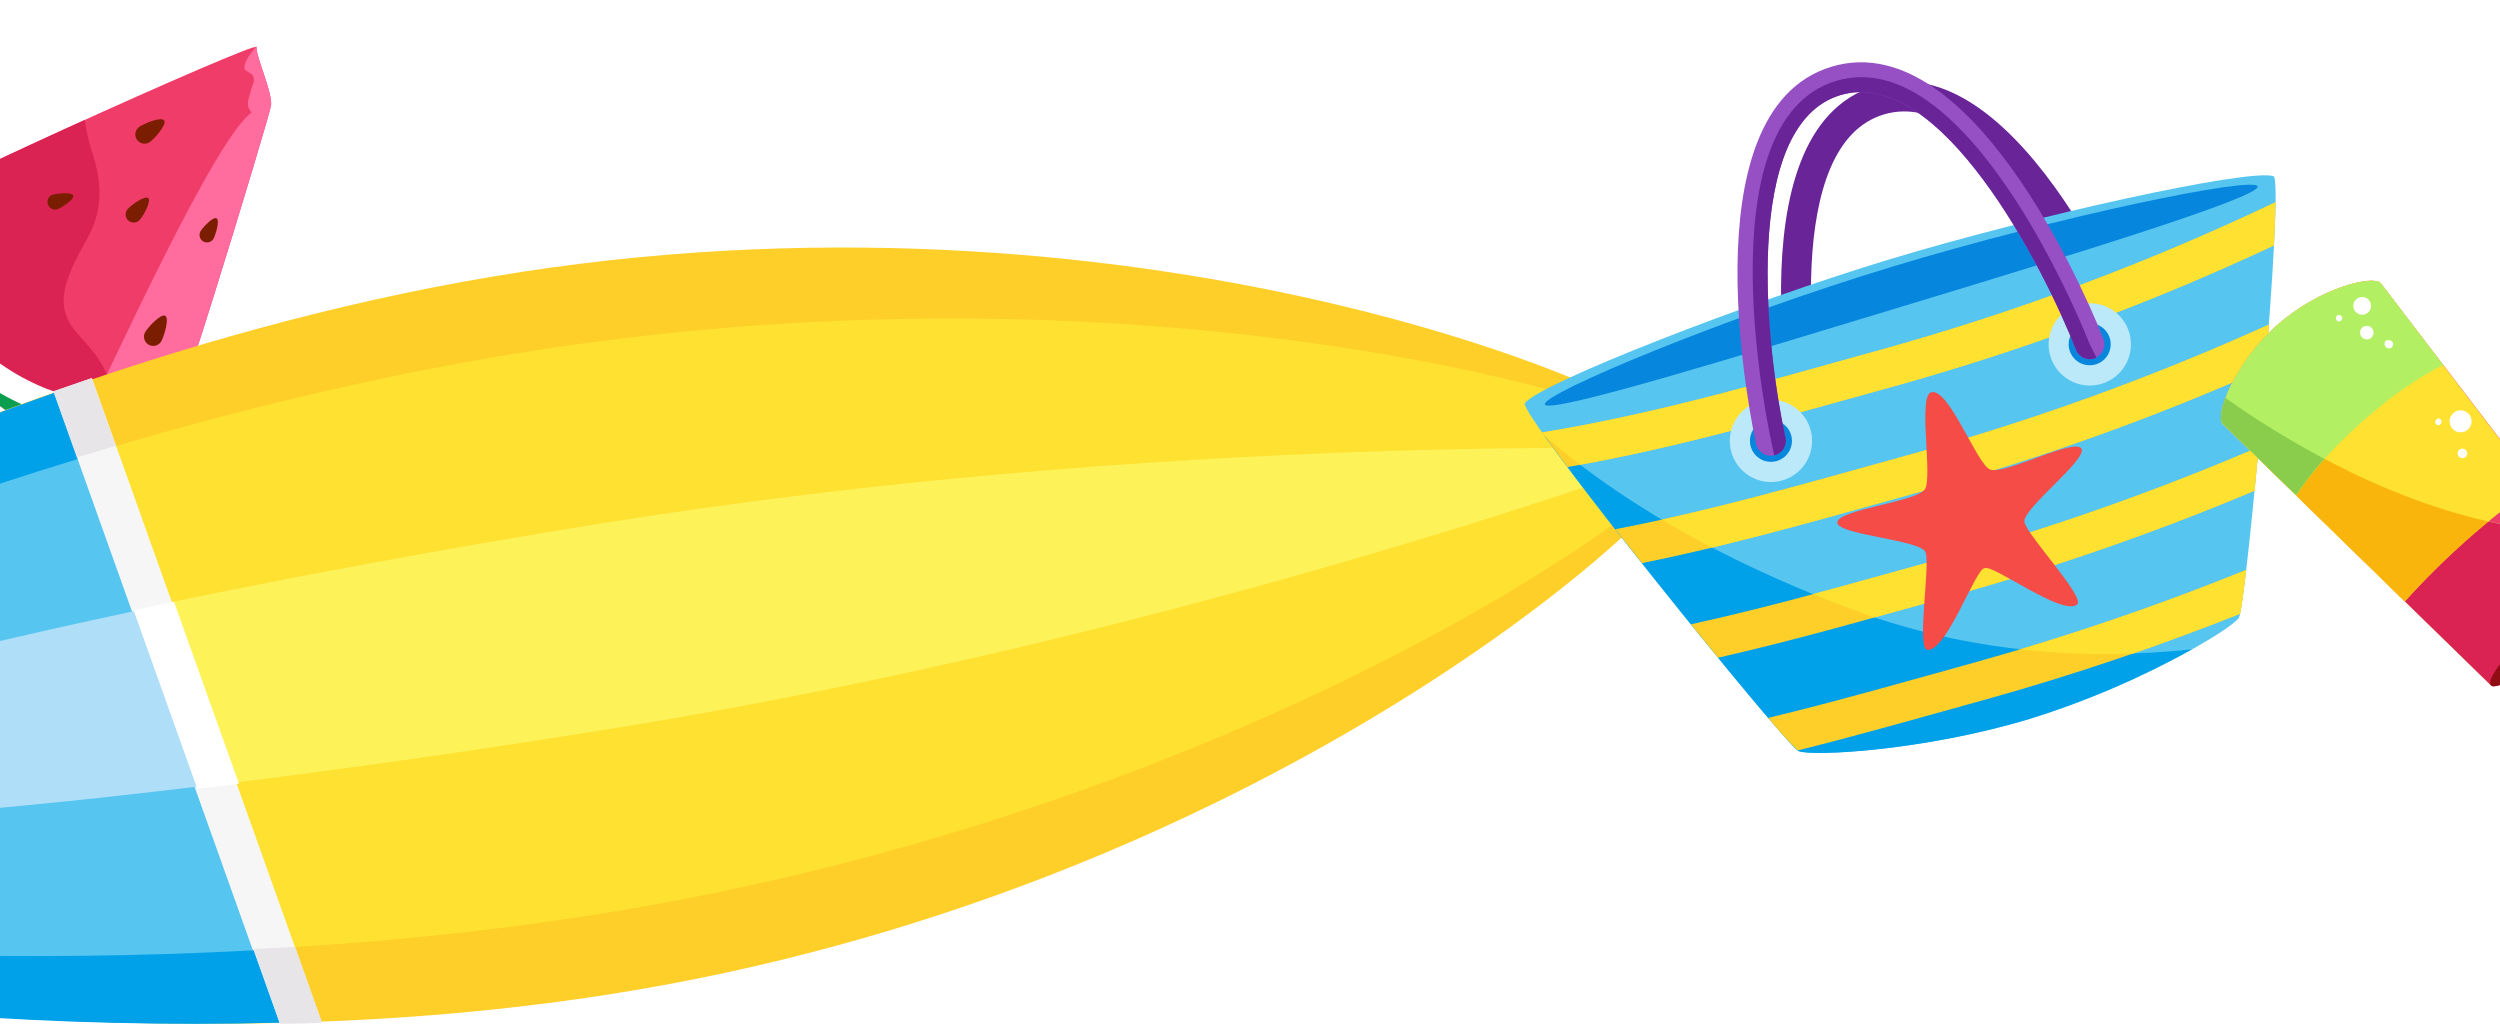<svg width="1279" height="527" viewBox="0 0 1279 527" fill="none" xmlns="http://www.w3.org/2000/svg">
<g clip-path="url(#clip0_419_29456)">
<g filter="url(#filter0_d_419_29456)">
<path d="M-58.906 107.774C-61.526 114.681 -49.107 189.649 81.834 240.818C89.457 232.829 143.656 53.083 144.661 47.007C145.666 40.932 136.51 20.752 137.246 17.043C137.981 13.333 -56.251 100.813 -58.906 107.774Z" fill="#F03C69"/>
<path d="M56.163 176.307C48.187 164.352 36.318 158.864 38.919 142.629C40.822 131.347 47.111 122.07 52.053 112.245C58.457 99.367 57.966 86.592 53.813 73.081C51.754 66.996 50.245 60.738 49.305 54.383C-2.219 77.693 -57.499 104.087 -58.906 107.774C-61.446 114.45 -50.029 183.763 66.672 234.561C66.683 234.063 66.679 233.56 66.709 233.053C67.341 212.738 68.15 194.248 56.163 176.307Z" fill="#DB2353"/>
<path d="M144.672 46.978C145.692 40.86 136.521 20.724 137.256 17.014C137.281 16.942 137.18 16.907 137.025 16.934C133.589 20.872 130.706 25.035 131.066 28.105C131.148 29.412 135.11 30.445 135.579 32.08C136.45 35.31 135.179 36.035 134.394 39.048C133.676 43.362 130.926 46.487 134.805 50.517C116.546 63.235 66.864 171.86 42.459 222.998C55.267 229.663 68.431 235.618 81.892 240.838C89.443 232.824 143.651 53.097 144.672 46.978Z" fill="#FF6C9D"/>
<path d="M53.551 198.509C51.433 196.027 25.54 198.511 -10.089 166.099C-33.185 145.15 -42.99 117.318 -47.044 100.299C-54.172 104.107 -58.527 106.772 -58.906 107.774C-61.526 114.681 -49.107 189.648 81.834 240.818C82.999 239.604 85.251 234.365 88.218 226.364C88.209 226.344 55.683 200.995 53.551 198.509Z" fill="white"/>
<path d="M-18.68 175.856C-43.834 153.045 -53.205 122.095 -56.585 105.794C-57.484 106.287 -58.27 106.963 -58.891 107.779C-61.192 113.858 -51.956 171.816 37.668 220.529C51.947 228.231 66.697 235.029 81.829 240.881C81.829 240.881 51.264 212.02 49.135 209.664C47.006 207.309 16.978 208.229 -18.68 175.856Z" fill="#0B9E4E"/>
<path d="M77.828 105.061C77.498 105.542 77.07 105.948 76.572 106.253C76.074 106.558 75.518 106.754 74.939 106.828C74.36 106.903 73.772 106.854 73.213 106.685C72.654 106.517 72.137 106.232 71.696 105.85C71.255 105.468 70.9 104.996 70.653 104.467C70.407 103.938 70.275 103.363 70.267 102.779C70.258 102.196 70.373 101.617 70.604 101.081C70.835 100.544 71.176 100.063 71.606 99.668C73.125 97.945 80.07 92.893 81.818 94.34C83.566 95.787 79.342 103.352 77.828 105.061Z" fill="#7B1D00"/>
<path d="M35.142 100.155C34.2 100.369 33.211 100.231 32.364 99.767C31.516 99.303 30.867 98.544 30.539 97.635C30.212 96.726 30.228 95.728 30.585 94.83C30.943 93.932 31.616 93.195 32.479 92.759C34.542 92.034 42.788 91.025 43.47 93.073C44.152 95.122 37.177 99.42 35.142 100.155Z" fill="#7B1D00"/>
<path d="M82.724 65.624C82.217 65.986 81.644 66.245 81.037 66.385C80.43 66.526 79.802 66.545 79.187 66.443C78.573 66.34 77.985 66.118 77.456 65.788C76.928 65.458 76.47 65.028 76.108 64.521C75.746 64.014 75.487 63.441 75.347 62.834C75.206 62.227 75.187 61.599 75.289 60.984C75.392 60.37 75.614 59.782 75.944 59.253C76.274 58.725 76.704 58.267 77.211 57.905C79.357 56.383 88.459 52.482 89.986 54.613C91.513 56.745 84.869 64.102 82.724 65.624Z" fill="#7B1D00"/>
<path d="M88.517 167.6C87.89 168.692 86.855 169.489 85.64 169.818C84.424 170.146 83.129 169.978 82.037 169.351C80.945 168.724 80.148 167.689 79.819 166.473C79.491 165.258 79.659 163.962 80.286 162.871C81.589 160.604 88.262 153.256 90.529 154.559C92.796 155.863 89.84 165.324 88.517 167.6Z" fill="#7B1D00"/>
<path d="M115.18 115.221C114.656 116.067 113.824 116.676 112.86 116.92C111.896 117.164 110.874 117.024 110.011 116.53C109.148 116.036 108.51 115.226 108.233 114.27C107.955 113.315 108.059 112.29 108.523 111.41C109.58 109.575 114.949 103.653 116.789 104.695C118.628 105.737 116.222 113.382 115.18 115.221Z" fill="#7B1D00"/>
<path d="M37.673 220.466C51.953 228.169 66.702 234.966 81.834 240.818C81.834 240.818 51.264 212.02 49.135 209.665C49.135 209.665 48.422 216.392 47.12 217.769C42.401 222.978 37.673 220.466 37.673 220.466Z" fill="#8ACD4C"/>
</g>
<g filter="url(#filter1_d_419_29456)">
<path d="M-291.53 414.168C-291.53 414.168 -316.597 453.451 -310.148 464.142C-310.148 464.142 36.678 556.393 358.261 496.665C679.843 436.937 887.079 244.809 883.704 223.027C880.329 201.245 622.468 84.794 298.683 129.931C-25.102 175.068 -324.924 372.577 -324.924 372.577C-327.666 384.887 -291.53 414.168 -291.53 414.168Z" fill="#FECF29"/>
<path d="M351.026 455.917C673.148 397.689 886.349 239.554 883.593 222.609C880.837 205.665 628.492 123.279 304.525 170.227C-8.033 215.496 -303.042 371.121 -323.464 382.041C-315.161 395.676 -292.78 413.915 -292.78 413.915C-292.78 413.915 -308.368 438.46 -311.768 454.03C-288.878 458.038 40.237 512.077 351.026 455.917Z" fill="#FFE131"/>
<path d="M336.166 364.77C41.36 412.69 -201.671 428.512 -206.313 400.022C-210.955 371.532 24.415 309.553 319.383 261.624C614.353 213.696 883.668 222.791 883.668 222.791C883.668 222.791 631.124 316.804 336.166 364.77Z" fill="#FDF258"/>
<path d="M45.057 193.904C-7.998 212.504 -57.816 233.037 -102.615 253.35L-10.501 511.665C46.211 516.03 103.114 517.541 159.992 516.192L45.057 193.904Z" fill="#56C5F0"/>
<path d="M181.717 516.219L64.004 186.43C57.388 188.663 50.859 190.912 44.342 193.198L159.884 516.99C167.164 516.788 174.422 516.509 181.717 516.219Z" fill="#F7F6F7"/>
<path d="M56.638 227.881L44.584 194.049C-8.302 212.605 -57.954 233.105 -102.601 253.394L-93.224 279.699C-47.582 262.121 2.968 244.281 56.638 227.881Z" fill="#00A1E9"/>
<path d="M-21.049 481.442L-10.083 512.12C46.483 516.306 103.247 517.665 159.991 516.192L146.798 479.185C88.037 482.348 31.313 482.726 -21.049 481.442Z" fill="#00A1E9"/>
<path d="M85.907 305.596C26.629 318.225 -26.272 330.826 -70.199 342.808L-45.727 411.328C1.321 408.178 56.698 402.847 117.983 395.418L85.907 305.596Z" fill="#AFDEF8"/>
<path d="M76.275 221.093L63.92 186.455C57.332 188.68 50.831 190.919 44.342 193.196L56.405 227.015C62.987 225.04 69.606 223.053 76.275 221.093Z" fill="#E7E5E8"/>
<path d="M167.955 477.424C160.843 477.791 153.781 478.185 146.769 478.479L160.328 516.747C167.436 516.634 174.605 516.587 181.717 516.219L167.955 477.424Z" fill="#E7E5E8"/>
<path d="M139.241 393.917L106.017 300.85C99.046 302.277 92.163 303.719 85.331 305.187L117.953 396.563C124.947 395.671 132.043 394.789 139.241 393.917Z" fill="white"/>
</g>
<g filter="url(#filter2_d_419_29456)">
<path d="M1107.52 186.302C1105.68 186.863 1103.71 186.707 1101.98 185.867C1100.26 185.027 1098.92 183.564 1098.23 181.774C1082.1 140.302 1029.09 36.05 977.694 51.573C926.303 67.096 940.059 183.295 949.657 226.755C950.097 228.734 949.732 230.806 948.643 232.517C947.554 234.227 945.831 235.434 943.852 235.874C941.872 236.313 939.8 235.948 938.09 234.859C936.379 233.771 935.172 232.047 934.733 230.068C933.193 223.117 897.99 59.801 973.223 37.011C1048.46 14.221 1109.8 169.612 1112.38 176.24C1113.11 178.122 1113.06 180.217 1112.25 182.065C1111.43 183.913 1109.92 185.362 1108.04 186.096L1107.52 186.302Z" fill="#692498"/>
<path d="M980.914 125.612C1054.27 103.397 1164.74 79.064 1177.11 83.131C1183.07 85.12 1163.23 303.036 1159.42 309.034C1155.61 315.031 1105.9 344.656 1052.16 360.844C998.421 377.031 940.707 380.126 934.183 377.25C927.658 374.374 790.277 204.188 794.125 199.24C802.133 188.906 907.56 147.849 980.914 125.612Z" fill="#56C5F0"/>
<path d="M1169.01 88.353C1170.67 93.793 1073.69 123.573 988.144 149.503C902.602 175.433 805.979 205.251 804.355 199.873C802.732 194.495 896.507 155.34 982.052 129.431C1067.6 103.523 1167.38 82.954 1169.01 88.353Z" fill="#0786DD"/>
<path d="M804.056 215.84C835.257 259.786 928.813 374.914 934.14 377.256C940.664 380.132 998.391 377.124 1052.12 360.85C1081.04 351.862 1108.95 339.911 1135.41 325.188C1078.17 331.295 1019.75 325.89 965.067 306.074C909.05 285.569 850.349 256.097 804.056 215.84Z" fill="#00A1E9"/>
<path d="M1177.32 118.579C1177.77 109.871 1178.05 102.375 1178.13 96.469C1113.58 127.241 1046.49 152.368 977.605 171.569C920.932 187.229 861.927 204.739 802.947 214.238C806.45 219.216 810.845 225.211 815.917 231.945C872.467 222.219 928.99 205.503 983.337 190.505C1049.88 171.942 1114.76 147.884 1177.32 118.579Z" fill="#FECF29"/>
<path d="M993.747 224.83C943.878 238.531 892.298 253.818 840.355 263.767C844.79 269.426 849.358 275.242 853.996 281.092C903.174 271.185 952.157 256.818 999.476 243.744C1058.78 227.193 1116.8 206.323 1173.06 181.301C1173.65 173.738 1174.23 166.243 1174.79 159.059C1116.21 185.574 1055.69 207.562 993.747 224.83Z" fill="#FECF29"/>
<path d="M1009.89 278.135C967.272 289.902 923.217 302.731 879.065 312.406C883.823 318.327 888.483 324.02 892.959 329.497C934.459 320.045 975.69 308.081 1015.62 297.027C1067.28 282.549 1117.98 264.853 1167.43 244.041C1168.13 236.881 1168.82 229.414 1169.53 221.746C1117.62 244.046 1064.29 262.883 1009.89 278.135Z" fill="#FECF29"/>
<path d="M1026.04 331.417C990.932 341.124 954.931 351.508 918.614 360.288C923.323 366.113 928.359 371.667 933.696 376.924C966.854 368.66 999.686 359.189 1031.77 350.331C1075.24 338.116 1118.04 323.658 1160.01 307.014C1160.8 303.405 1161.88 295.42 1163.17 284.569C1118.37 302.722 1072.59 318.362 1026.04 331.417Z" fill="#FECF29"/>
<path d="M983.343 190.548C1049.88 171.971 1114.76 147.899 1177.32 118.579C1177.77 109.871 1178.05 102.375 1178.13 96.469C1113.58 127.241 1046.49 152.368 977.605 171.569C920.932 187.229 861.927 204.739 802.947 214.238L804.102 215.856C810.003 220.998 816.12 225.955 822.387 230.737C876.782 220.857 931.062 204.922 983.343 190.548Z" fill="#FFE131"/>
<path d="M889.903 273.141C926.954 264.257 963.691 253.636 999.476 243.744C1058.78 227.193 1116.8 206.323 1173.05 181.301C1173.65 173.738 1174.23 166.243 1174.79 159.059C1116.22 185.593 1055.71 207.602 993.778 224.892C951.454 236.595 908.052 249.221 864.226 258.871C872.648 263.845 881.207 268.602 889.903 273.141Z" fill="#FFE131"/>
<path d="M973.158 308.837L1015.62 297.027C1067.28 282.549 1117.98 264.852 1167.43 244.041C1168.13 236.881 1168.82 229.414 1169.53 221.746C1117.62 244.031 1064.29 262.854 1009.89 278.091C987.454 284.278 964.623 290.763 941.613 296.921C949.413 300.209 957.243 303.244 965.103 306.025C967.791 307.138 970.479 307.943 973.158 308.837Z" fill="#FFE131"/>
<path d="M1160.01 307.014C1160.8 303.405 1161.88 295.42 1163.17 284.569C1125.38 299.959 1086.73 313.425 1047.55 325.23C1066.7 327.36 1085.99 328.091 1105.25 327.417C1123.67 320.98 1141.93 314.179 1160.01 307.014Z" fill="#FFE131"/>
<path d="M1029.27 283.71C1024.7 283.724 1009.86 326.551 1000.03 325.465C994.373 324.819 1001.67 281.879 999.09 275.472C996.506 269.066 953.07 266.63 953.969 260.123C954.868 253.616 994.753 249.652 998.796 243.291C1002.84 236.931 995.127 195.754 1001.94 193.706C1010.92 190.975 1025.19 230.184 1032.09 233.205C1038.99 236.225 1074.35 217.332 1078.71 222.32C1083.07 227.308 1048.29 253.398 1049.7 260.149C1051.1 266.9 1080.99 298.582 1076.67 302.233C1069.24 308.57 1033.14 281.181 1029.27 283.71Z" fill="#F54C47"/>
<path d="M940.16 212.425C941.373 216.413 941.375 220.671 940.166 224.66C938.957 228.649 936.592 232.189 933.369 234.833C930.146 237.476 926.212 239.104 922.063 239.51C917.915 239.915 913.74 239.081 910.066 237.111C906.392 235.142 903.386 232.127 901.427 228.448C899.468 224.768 898.646 220.59 899.063 216.443C899.481 212.296 901.12 208.366 903.773 205.151C906.425 201.936 909.973 199.581 913.965 198.383C919.301 196.783 925.053 197.362 929.963 199.994C934.872 202.626 938.539 207.096 940.16 212.425Z" fill="#BBE9F9"/>
<path d="M930.313 215.411C930.93 217.446 930.93 219.619 930.312 221.654C929.694 223.69 928.487 225.496 926.842 226.846C925.198 228.195 923.191 229.026 921.074 229.235C918.957 229.444 916.826 229.021 914.95 228.018C913.074 227.016 911.537 225.48 910.534 223.605C909.53 221.73 909.105 219.599 909.312 217.482C909.52 215.365 910.35 213.357 911.698 211.712C913.046 210.067 914.852 208.858 916.887 208.239C919.618 207.443 922.552 207.748 925.061 209.089C927.571 210.429 929.456 212.698 930.313 215.411Z" fill="#0786DD"/>
<path d="M1062.96 175.227C1064.16 179.219 1066.51 182.766 1069.73 185.42C1072.94 188.073 1076.87 189.713 1081.01 190.132C1085.16 190.551 1089.34 189.73 1093.02 187.773C1096.7 185.817 1099.71 182.813 1101.68 179.141C1103.66 175.469 1104.49 171.295 1104.09 167.147C1103.69 162.999 1102.06 159.064 1099.42 155.84C1096.78 152.616 1093.24 150.248 1089.26 149.035C1085.27 147.823 1081.01 147.821 1077.02 149.03C1071.69 150.641 1067.21 154.306 1064.57 159.218C1061.93 164.13 1061.35 169.889 1062.96 175.227Z" fill="#BBE9F9"/>
<path d="M1072.79 172.245C1073.4 174.282 1074.61 176.091 1076.25 177.442C1077.9 178.794 1079.9 179.628 1082.02 179.838C1084.14 180.048 1086.27 179.626 1088.15 178.624C1090.03 177.622 1091.56 176.086 1092.57 174.21C1093.57 172.333 1094 170.201 1093.79 168.084C1093.58 165.966 1092.75 163.957 1091.4 162.312C1090.05 160.666 1088.24 159.458 1086.21 158.84C1084.17 158.222 1082 158.222 1079.96 158.84C1078.61 159.247 1077.35 159.917 1076.26 160.812C1075.16 161.706 1074.26 162.808 1073.59 164.053C1072.93 165.298 1072.51 166.663 1072.37 168.069C1072.23 169.474 1072.38 170.893 1072.79 172.245Z" fill="#0786DD"/>
<path d="M1085.32 176.42C1083.49 176.975 1081.51 176.814 1079.79 175.97C1078.06 175.126 1076.72 173.662 1076.03 171.87C1059.9 130.398 1006.78 26.161 955.476 41.672C904.171 57.183 917.874 173.478 927.381 216.906C927.817 218.886 927.449 220.958 926.358 222.666C925.267 224.375 923.542 225.58 921.563 226.016C919.583 226.453 917.511 226.085 915.803 224.994C914.094 223.903 912.889 222.178 912.453 220.198C910.913 213.247 875.71 49.931 950.943 27.141C1026.18 4.351 1087.53 159.764 1090.1 166.392C1090.83 168.274 1090.78 170.369 1089.97 172.217C1089.16 174.064 1087.64 175.514 1085.76 176.247L1085.32 176.42Z" fill="#9650C4"/>
<path d="M1083.12 169.123C1083.12 169.123 1022.62 13.391 953.278 34.419C883.93 55.447 920.109 218.513 920.109 218.513L921.677 225.967C922.653 225.752 923.578 225.348 924.398 224.775C925.218 224.203 925.917 223.475 926.455 222.632C926.993 221.789 927.359 220.848 927.533 219.864C927.706 218.879 927.684 217.87 927.467 216.894C917.89 173.431 904.202 57.245 955.501 41.69C1006.8 26.136 1059.92 130.394 1076.06 171.889C1076.75 173.68 1078.09 175.145 1079.81 175.989C1081.53 176.832 1083.51 176.993 1085.35 176.438L1085.92 176.247L1086.53 175.918L1083.12 169.123Z" fill="#692498"/>
</g>
<g filter="url(#filter3_d_419_29456)">
<path d="M1142.99 209.595C1139.39 205.542 1148.47 179.281 1170.84 159.462C1193.21 139.643 1220.36 133.777 1223.95 137.825L1340.45 290.225C1343.12 293.234 1331.82 307.605 1315.21 322.332C1298.61 337.058 1283.01 346.487 1280.32 343.538L1142.99 209.595Z" fill="#F03C69"/>
<path d="M1180.69 246.369C1185.02 239.8 1189.85 233.573 1195.14 227.745C1234.8 248.727 1278.83 264.05 1321.41 265.323L1340.45 290.225C1343.12 293.234 1331.82 307.605 1315.21 322.331C1298.61 337.058 1283.01 346.487 1280.32 343.538L1142.99 209.595L1180.69 246.369Z" fill="#B2EF63"/>
<path d="M1144.52 196.701C1194.68 231.962 1259.55 263.548 1321.39 265.369L1340.44 290.271C1343.1 293.28 1331.8 307.651 1315.2 322.377C1298.59 337.104 1283.01 346.487 1280.32 343.538L1142.99 209.595C1141.59 208.022 1142.11 203.154 1144.52 196.701Z" fill="#DB2353"/>
<path d="M1280.32 343.538C1282.99 346.532 1298.61 337.043 1315.21 322.331C1331.81 307.62 1343.12 293.234 1340.45 290.225C1337.79 287.215 1322.17 296.705 1305.56 311.447C1288.95 326.189 1277.66 340.529 1280.32 343.538Z" fill="#900D13"/>
<path d="M1170.84 159.462C1193.19 139.638 1220.36 133.777 1223.95 137.825L1255.9 179.747L1303.08 241.542C1278.65 258.701 1256.24 278.566 1236.27 300.759L1180.64 246.506L1142.94 209.733C1139.39 205.542 1148.46 179.275 1170.84 159.462Z" fill="#FFE131"/>
<path d="M1278.99 259.775C1275.36 262.764 1271.72 265.879 1268.06 269.12C1256.86 278.982 1246.27 289.5 1236.32 300.621L1180.69 246.369C1185.02 239.8 1189.85 233.573 1195.14 227.745C1221.7 241.801 1250.25 253.323 1278.99 259.775Z" fill="#F9B50B"/>
<path d="M1180.69 246.369L1142.99 209.595C1139.39 205.542 1148.47 179.281 1170.84 159.462C1193.21 139.643 1220.36 133.777 1223.95 137.825L1255.9 179.747C1243.73 185.73 1229.01 195.733 1214.45 208.709C1199.89 221.685 1188.03 234.995 1180.69 246.369Z" fill="#B2EF63"/>
<path d="M1180.69 246.369L1142.99 209.595C1141.61 208.028 1142.11 203.154 1144.54 196.625C1160.73 208.062 1177.63 218.456 1195.14 227.745C1189.85 233.574 1185.02 239.8 1180.69 246.369Z" fill="#8ACD4C"/>
<g style="mix-blend-mode:overlay">
<path d="M1228.83 167.113C1229.14 167.211 1229.42 167.38 1229.66 167.607C1229.89 167.834 1230.07 168.112 1230.18 168.419C1230.29 168.727 1230.33 169.056 1230.29 169.38C1230.25 169.705 1230.14 170.015 1229.96 170.288C1229.78 170.561 1229.54 170.788 1229.25 170.952C1228.97 171.116 1228.65 171.212 1228.33 171.233C1228 171.254 1227.68 171.199 1227.37 171.072C1227.07 170.945 1226.81 170.751 1226.59 170.503C1226.24 170.136 1226.01 169.662 1225.95 169.154C1225.89 168.646 1226 168.132 1226.26 167.691C1226.83 166.825 1227.96 166.939 1228.83 167.113Z" fill="white"/>
<path d="M1214.25 165.469C1213.8 164.953 1213.51 164.314 1213.42 163.633C1213.33 162.952 1213.44 162.259 1213.74 161.642C1214.04 161.026 1214.52 160.513 1215.12 160.168C1215.71 159.824 1216.4 159.663 1217.08 159.707C1217.77 159.75 1218.42 159.996 1218.97 160.414C1219.52 160.831 1219.93 161.4 1220.15 162.051C1220.37 162.701 1220.4 163.402 1220.22 164.066C1220.04 164.73 1219.67 165.327 1219.16 165.782C1218.46 166.384 1217.56 166.688 1216.64 166.63C1215.72 166.571 1214.86 166.154 1214.25 165.469Z" fill="white"/>
<path d="M1217.52 152.856C1216.85 153.453 1216.02 153.837 1215.13 153.961C1214.24 154.085 1213.34 153.942 1212.53 153.552C1211.72 153.161 1211.05 152.539 1210.6 151.766C1210.14 150.992 1209.93 150.102 1209.98 149.207C1210.03 148.311 1210.35 147.452 1210.89 146.737C1211.44 146.023 1212.18 145.485 1213.02 145.192C1213.87 144.899 1214.79 144.864 1215.65 145.091C1216.52 145.319 1217.3 145.799 1217.9 146.47C1218.68 147.371 1219.08 148.546 1219.01 149.74C1218.94 150.935 1218.41 152.054 1217.52 152.856Z" fill="white"/>
<path d="M1201.56 154.53C1201.89 154.242 1202.33 154.098 1202.77 154.129C1203.2 154.161 1203.61 154.365 1203.9 154.697C1204.19 155.029 1204.33 155.462 1204.3 155.901C1204.27 156.339 1204.07 156.747 1203.73 157.035C1203.57 157.178 1203.38 157.287 1203.17 157.356C1202.97 157.425 1202.75 157.452 1202.53 157.437C1202.31 157.421 1202.1 157.363 1201.91 157.266C1201.71 157.168 1201.54 157.033 1201.4 156.869C1201.25 156.704 1201.14 156.513 1201.08 156.307C1201.01 156.1 1200.98 155.882 1200.99 155.665C1201.01 155.448 1201.07 155.236 1201.17 155.041C1201.26 154.847 1201.4 154.673 1201.56 154.53Z" fill="white"/>
<path d="M1261.11 204.322C1261.94 203.585 1262.98 203.112 1264.08 202.962C1265.18 202.813 1266.31 202.994 1267.31 203.482C1268.31 203.97 1269.14 204.744 1269.7 205.706C1270.26 206.667 1270.53 207.774 1270.46 208.885C1270.39 209.997 1270 211.064 1269.33 211.951C1268.65 212.838 1267.73 213.506 1266.68 213.871C1265.63 214.235 1264.49 214.28 1263.41 213.999C1262.34 213.718 1261.37 213.125 1260.63 212.293C1259.64 211.168 1259.14 209.701 1259.23 208.209C1259.32 206.717 1259.99 205.32 1261.11 204.322Z" fill="white"/>
<path d="M1254.98 209.369C1255.14 209.005 1255.17 208.592 1255.05 208.211C1254.93 207.831 1254.67 207.508 1254.32 207.305C1254.03 207.137 1253.69 207.075 1253.36 207.128C1253.03 207.181 1252.72 207.346 1252.49 207.597C1252.32 207.728 1252.17 207.893 1252.06 208.083C1251.95 208.273 1251.88 208.483 1251.85 208.701C1251.83 208.919 1251.85 209.14 1251.91 209.351C1251.97 209.561 1252.07 209.758 1252.21 209.927C1252.4 210.145 1252.64 210.308 1252.91 210.401C1253.18 210.494 1253.48 210.513 1253.76 210.456C1254.04 210.4 1254.3 210.269 1254.52 210.078C1254.73 209.887 1254.89 209.642 1254.98 209.369ZM1252.38 207.815C1252.35 207.883 1252.32 207.955 1252.3 208.029C1252.3 208.029 1252.35 207.907 1252.38 207.83L1252.38 207.815Z" fill="white"/>
<path d="M1264.15 223.135C1264.64 222.705 1265.27 222.484 1265.92 222.522C1266.57 222.56 1267.17 222.853 1267.6 223.337C1268.03 223.821 1268.25 224.456 1268.21 225.102C1268.18 225.749 1267.88 226.354 1267.4 226.784C1267.16 226.997 1266.88 227.161 1266.58 227.266C1266.27 227.371 1265.95 227.416 1265.63 227.397C1265.31 227.378 1265 227.297 1264.71 227.157C1264.42 227.017 1264.16 226.822 1263.95 226.582C1263.74 226.342 1263.57 226.063 1263.47 225.76C1263.36 225.457 1263.32 225.137 1263.34 224.817C1263.36 224.496 1263.44 224.183 1263.58 223.895C1263.72 223.606 1263.91 223.348 1264.15 223.135Z" fill="white"/>
</g>
</g>
</g>
<defs>
<filter id="filter0_d_419_29456" x="-65.204" y="16.925" width="209.955" height="230.956" filterUnits="userSpaceOnUse" color-interpolation-filters="sRGB">
<feFlood flood-opacity="0" result="BackgroundImageFix"/>
<feColorMatrix in="SourceAlpha" type="matrix" values="0 0 0 0 0 0 0 0 0 0 0 0 0 0 0 0 0 0 127 0" result="hardAlpha"/>
<feOffset dx="-6" dy="7"/>
<feComposite in2="hardAlpha" operator="out"/>
<feColorMatrix type="matrix" values="0 0 0 0 0 0 0 0 0 0 0 0 0 0 0 0 0 0 0.25 0"/>
<feBlend mode="normal" in2="BackgroundImageFix" result="effect1_dropShadow_419_29456"/>
<feBlend mode="normal" in="SourceGraphic" in2="effect1_dropShadow_419_29456" result="shape"/>
</filter>
<filter id="filter1_d_419_29456" x="-342.072" y="119.625" width="1225.82" height="404.365" filterUnits="userSpaceOnUse" color-interpolation-filters="sRGB">
<feFlood flood-opacity="0" result="BackgroundImageFix"/>
<feColorMatrix in="SourceAlpha" type="matrix" values="0 0 0 0 0 0 0 0 0 0 0 0 0 0 0 0 0 0 127 0" result="hardAlpha"/>
<feOffset dx="-17" dy="7"/>
<feComposite in2="hardAlpha" operator="out"/>
<feColorMatrix type="matrix" values="0 0 0 0 0 0 0 0 0 0 0 0 0 0 0 0 0 0 0.25 0"/>
<feBlend mode="normal" in2="BackgroundImageFix" result="effect1_dropShadow_419_29456"/>
<feBlend mode="normal" in="SourceGraphic" in2="effect1_dropShadow_419_29456" result="shape"/>
</filter>
<filter id="filter2_d_419_29456" x="780.046" y="24.861" width="398.171" height="360.361" filterUnits="userSpaceOnUse" color-interpolation-filters="sRGB">
<feFlood flood-opacity="0" result="BackgroundImageFix"/>
<feColorMatrix in="SourceAlpha" type="matrix" values="0 0 0 0 0 0 0 0 0 0 0 0 0 0 0 0 0 0 127 0" result="hardAlpha"/>
<feOffset dx="-14" dy="7"/>
<feComposite in2="hardAlpha" operator="out"/>
<feColorMatrix type="matrix" values="0 0 0 0 0 0 0 0 0 0 0 0 0 0 0 0 0 0 0.25 0"/>
<feBlend mode="normal" in2="BackgroundImageFix" result="effect1_dropShadow_419_29456"/>
<feBlend mode="normal" in="SourceGraphic" in2="effect1_dropShadow_419_29456" result="shape"/>
</filter>
<filter id="filter3_d_419_29456" x="1136.19" y="136.617" width="230.226" height="251.038" filterUnits="userSpaceOnUse" color-interpolation-filters="sRGB">
<feFlood flood-opacity="0" result="BackgroundImageFix"/>
<feColorMatrix in="SourceAlpha" type="matrix" values="0 0 0 0 0 0 0 0 0 0 0 0 0 0 0 0 0 0 127 0" result="hardAlpha"/>
<feOffset dx="-6" dy="7"/>
<feComposite in2="hardAlpha" operator="out"/>
<feColorMatrix type="matrix" values="0 0 0 0 0 0 0 0 0 0 0 0 0 0 0 0 0 0 0.25 0"/>
<feBlend mode="normal" in2="BackgroundImageFix" result="effect1_dropShadow_419_29456"/>
<feBlend mode="normal" in="SourceGraphic" in2="effect1_dropShadow_419_29456" result="shape"/>
</filter>
<clipPath id="clip0_419_29456">
<rect width="1279" height="527" fill="white"/>
</clipPath>
</defs>
</svg>
